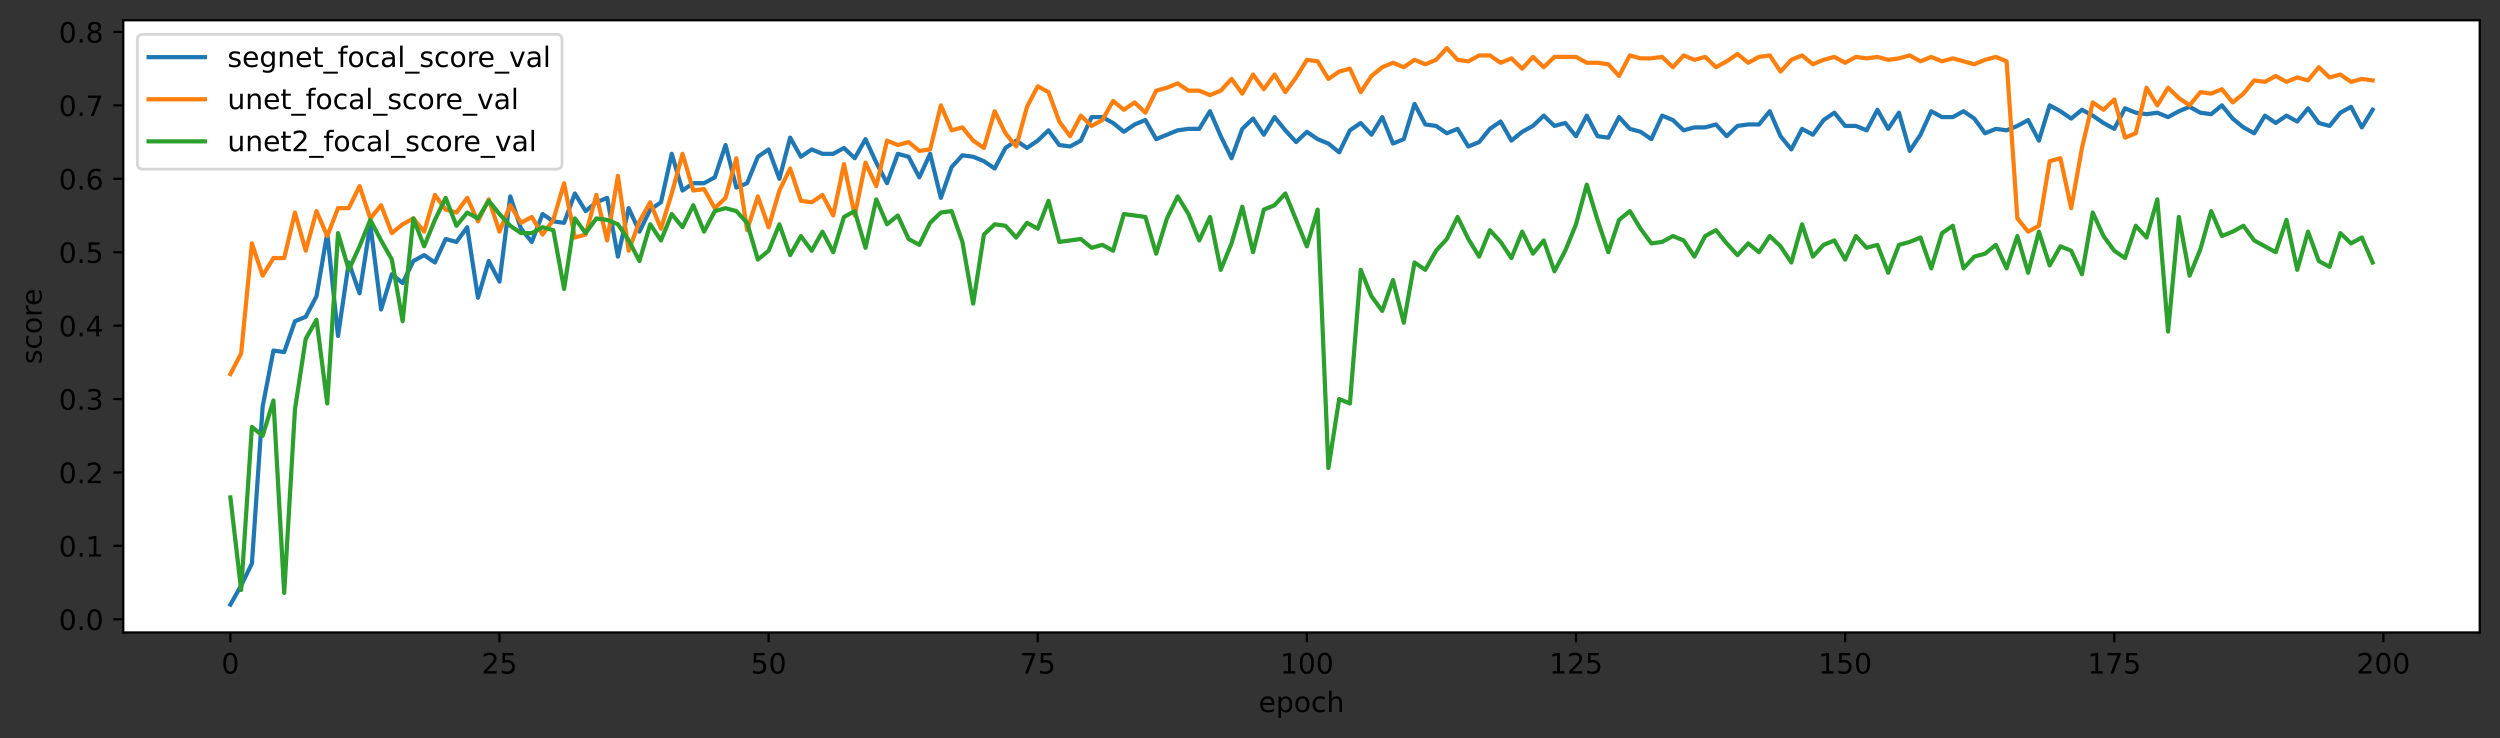 <?xml version="1.0" encoding="utf-8" standalone="no"?>
<!DOCTYPE svg PUBLIC "-//W3C//DTD SVG 1.1//EN"
  "http://www.w3.org/Graphics/SVG/1.1/DTD/svg11.dtd">
<!-- Created with matplotlib (https://matplotlib.org/) -->
<svg height="262.196pt" version="1.1" viewBox="0 0 887.981 262.196" width="887.981pt" xmlns="http://www.w3.org/2000/svg" xmlns:xlink="http://www.w3.org/1999/xlink">
 <rect x="0" y="0" width="887.981" height="262.196" fill="#333333" stroke="none"/>
 <defs>
  <style type="text/css">*{stroke-linecap:butt;stroke-linejoin:round;}</style>
 </defs>
 <g id="figure_1">
  <g id="patch_1">
   <path d="M 0 262.196 
L 887.981 262.196 
L 887.981 0 
L 0 0 
z
" style="fill:none;"/>
  </g>
  <g id="axes_1">
   <g id="patch_2">
    <path d="M 43.781 224.64 
L 880.781 224.64 
L 880.781 7.2 
L 43.781 7.2 
z
" style="fill:#ffffff;"/>
   </g>
   <g id="matplotlib.axis_1">
    <g id="xtick_1">
     <g id="line2d_1">
      <defs>
       <path d="M 0 0 
L 0 3.5 
" id="mee0cc4dfb3" style="stroke:#000000;stroke-width:0.8;"/>
      </defs>
      <g>
       <use style="stroke:#000000;stroke-width:0.8;" x="81.827" xlink:href="#mee0cc4dfb3" y="224.64"/>
      </g>
     </g>
     <g id="text_1">
      <!-- 0 -->
      <g transform="translate(78.645 239.238)scale(0.1 -0.1)">
       <defs>
        <path d="M 31.781 66.406 
Q 24.172 66.406 20.328 58.906 
Q 16.5 51.422 16.5 36.375 
Q 16.5 21.391 20.328 13.891 
Q 24.172 6.391 31.781 6.391 
Q 39.453 6.391 43.281 13.891 
Q 47.125 21.391 47.125 36.375 
Q 47.125 51.422 43.281 58.906 
Q 39.453 66.406 31.781 66.406 
z
M 31.781 74.219 
Q 44.047 74.219 50.516 64.516 
Q 56.984 54.828 56.984 36.375 
Q 56.984 17.969 50.516 8.266 
Q 44.047 -1.422 31.781 -1.422 
Q 19.531 -1.422 13.062 8.266 
Q 6.594 17.969 6.594 36.375 
Q 6.594 54.828 13.062 64.516 
Q 19.531 74.219 31.781 74.219 
z
" id="DejaVuSans-48"/>
       </defs>
       <use xlink:href="#DejaVuSans-48"/>
      </g>
     </g>
    </g>
    <g id="xtick_2">
     <g id="line2d_2">
      <g>
       <use style="stroke:#000000;stroke-width:0.8;" x="177.418" xlink:href="#mee0cc4dfb3" y="224.64"/>
      </g>
     </g>
     <g id="text_2">
      <!-- 25 -->
      <g transform="translate(171.056 239.238)scale(0.1 -0.1)">
       <defs>
        <path d="M 19.188 8.297 
L 53.609 8.297 
L 53.609 0 
L 7.328 0 
L 7.328 8.297 
Q 12.938 14.109 22.625 23.891 
Q 32.328 33.688 34.812 36.531 
Q 39.547 41.844 41.422 45.531 
Q 43.312 49.219 43.312 52.781 
Q 43.312 58.594 39.234 62.25 
Q 35.156 65.922 28.609 65.922 
Q 23.969 65.922 18.812 64.312 
Q 13.672 62.703 7.812 59.422 
L 7.812 69.391 
Q 13.766 71.781 18.938 73 
Q 24.125 74.219 28.422 74.219 
Q 39.75 74.219 46.484 68.547 
Q 53.219 62.891 53.219 53.422 
Q 53.219 48.922 51.531 44.891 
Q 49.859 40.875 45.406 35.406 
Q 44.188 33.984 37.641 27.219 
Q 31.109 20.453 19.188 8.297 
z
" id="DejaVuSans-50"/>
        <path d="M 10.797 72.906 
L 49.516 72.906 
L 49.516 64.594 
L 19.828 64.594 
L 19.828 46.734 
Q 21.969 47.469 24.109 47.828 
Q 26.266 48.188 28.422 48.188 
Q 40.625 48.188 47.75 41.5 
Q 54.891 34.812 54.891 23.391 
Q 54.891 11.625 47.562 5.094 
Q 40.234 -1.422 26.906 -1.422 
Q 22.312 -1.422 17.547 -0.641 
Q 12.797 0.141 7.719 1.703 
L 7.719 11.625 
Q 12.109 9.234 16.797 8.062 
Q 21.484 6.891 26.703 6.891 
Q 35.156 6.891 40.078 11.328 
Q 45.016 15.766 45.016 23.391 
Q 45.016 31 40.078 35.438 
Q 35.156 39.891 26.703 39.891 
Q 22.75 39.891 18.812 39.016 
Q 14.891 38.141 10.797 36.281 
z
" id="DejaVuSans-53"/>
       </defs>
       <use xlink:href="#DejaVuSans-50"/>
       <use x="63.623" xlink:href="#DejaVuSans-53"/>
      </g>
     </g>
    </g>
    <g id="xtick_3">
     <g id="line2d_3">
      <g>
       <use style="stroke:#000000;stroke-width:0.8;" x="273.01" xlink:href="#mee0cc4dfb3" y="224.64"/>
      </g>
     </g>
     <g id="text_3">
      <!-- 50 -->
      <g transform="translate(266.647 239.238)scale(0.1 -0.1)">
       <use xlink:href="#DejaVuSans-53"/>
       <use x="63.623" xlink:href="#DejaVuSans-48"/>
      </g>
     </g>
    </g>
    <g id="xtick_4">
     <g id="line2d_4">
      <g>
       <use style="stroke:#000000;stroke-width:0.8;" x="368.601" xlink:href="#mee0cc4dfb3" y="224.64"/>
      </g>
     </g>
     <g id="text_4">
      <!-- 75 -->
      <g transform="translate(362.239 239.238)scale(0.1 -0.1)">
       <defs>
        <path d="M 8.203 72.906 
L 55.078 72.906 
L 55.078 68.703 
L 28.609 0 
L 18.312 0 
L 43.219 64.594 
L 8.203 64.594 
z
" id="DejaVuSans-55"/>
       </defs>
       <use xlink:href="#DejaVuSans-55"/>
       <use x="63.623" xlink:href="#DejaVuSans-53"/>
      </g>
     </g>
    </g>
    <g id="xtick_5">
     <g id="line2d_5">
      <g>
       <use style="stroke:#000000;stroke-width:0.8;" x="464.193" xlink:href="#mee0cc4dfb3" y="224.64"/>
      </g>
     </g>
     <g id="text_5">
      <!-- 100 -->
      <g transform="translate(454.649 239.238)scale(0.1 -0.1)">
       <defs>
        <path d="M 12.406 8.297 
L 28.516 8.297 
L 28.516 63.922 
L 10.984 60.406 
L 10.984 69.391 
L 28.422 72.906 
L 38.281 72.906 
L 38.281 8.297 
L 54.391 8.297 
L 54.391 0 
L 12.406 0 
z
" id="DejaVuSans-49"/>
       </defs>
       <use xlink:href="#DejaVuSans-49"/>
       <use x="63.623" xlink:href="#DejaVuSans-48"/>
       <use x="127.246" xlink:href="#DejaVuSans-48"/>
      </g>
     </g>
    </g>
    <g id="xtick_6">
     <g id="line2d_6">
      <g>
       <use style="stroke:#000000;stroke-width:0.8;" x="559.785" xlink:href="#mee0cc4dfb3" y="224.64"/>
      </g>
     </g>
     <g id="text_6">
      <!-- 125 -->
      <g transform="translate(550.241 239.238)scale(0.1 -0.1)">
       <use xlink:href="#DejaVuSans-49"/>
       <use x="63.623" xlink:href="#DejaVuSans-50"/>
       <use x="127.246" xlink:href="#DejaVuSans-53"/>
      </g>
     </g>
    </g>
    <g id="xtick_7">
     <g id="line2d_7">
      <g>
       <use style="stroke:#000000;stroke-width:0.8;" x="655.376" xlink:href="#mee0cc4dfb3" y="224.64"/>
      </g>
     </g>
     <g id="text_7">
      <!-- 150 -->
      <g transform="translate(645.833 239.238)scale(0.1 -0.1)">
       <use xlink:href="#DejaVuSans-49"/>
       <use x="63.623" xlink:href="#DejaVuSans-53"/>
       <use x="127.246" xlink:href="#DejaVuSans-48"/>
      </g>
     </g>
    </g>
    <g id="xtick_8">
     <g id="line2d_8">
      <g>
       <use style="stroke:#000000;stroke-width:0.8;" x="750.968" xlink:href="#mee0cc4dfb3" y="224.64"/>
      </g>
     </g>
     <g id="text_8">
      <!-- 175 -->
      <g transform="translate(741.424 239.238)scale(0.1 -0.1)">
       <use xlink:href="#DejaVuSans-49"/>
       <use x="63.623" xlink:href="#DejaVuSans-55"/>
       <use x="127.246" xlink:href="#DejaVuSans-53"/>
      </g>
     </g>
    </g>
    <g id="xtick_9">
     <g id="line2d_9">
      <g>
       <use style="stroke:#000000;stroke-width:0.8;" x="846.559" xlink:href="#mee0cc4dfb3" y="224.64"/>
      </g>
     </g>
     <g id="text_9">
      <!-- 200 -->
      <g transform="translate(837.016 239.238)scale(0.1 -0.1)">
       <use xlink:href="#DejaVuSans-50"/>
       <use x="63.623" xlink:href="#DejaVuSans-48"/>
       <use x="127.246" xlink:href="#DejaVuSans-48"/>
      </g>
     </g>
    </g>
    <g id="text_10">
     <!-- epoch -->
     <g transform="translate(447.053 252.917)scale(0.1 -0.1)">
      <defs>
       <path d="M 56.203 29.594 
L 56.203 25.203 
L 14.891 25.203 
Q 15.484 15.922 20.484 11.062 
Q 25.484 6.203 34.422 6.203 
Q 39.594 6.203 44.453 7.469 
Q 49.312 8.734 54.109 11.281 
L 54.109 2.781 
Q 49.266 0.734 44.188 -0.344 
Q 39.109 -1.422 33.891 -1.422 
Q 20.797 -1.422 13.156 6.188 
Q 5.516 13.812 5.516 26.812 
Q 5.516 40.234 12.766 48.109 
Q 20.016 56 32.328 56 
Q 43.359 56 49.781 48.891 
Q 56.203 41.797 56.203 29.594 
z
M 47.219 32.234 
Q 47.125 39.594 43.094 43.984 
Q 39.062 48.391 32.422 48.391 
Q 24.906 48.391 20.391 44.141 
Q 15.875 39.891 15.188 32.172 
z
" id="DejaVuSans-101"/>
       <path d="M 18.109 8.203 
L 18.109 -20.797 
L 9.078 -20.797 
L 9.078 54.688 
L 18.109 54.688 
L 18.109 46.391 
Q 20.953 51.266 25.266 53.625 
Q 29.594 56 35.594 56 
Q 45.562 56 51.781 48.094 
Q 58.016 40.188 58.016 27.297 
Q 58.016 14.406 51.781 6.484 
Q 45.562 -1.422 35.594 -1.422 
Q 29.594 -1.422 25.266 0.953 
Q 20.953 3.328 18.109 8.203 
z
M 48.688 27.297 
Q 48.688 37.203 44.609 42.844 
Q 40.531 48.484 33.406 48.484 
Q 26.266 48.484 22.188 42.844 
Q 18.109 37.203 18.109 27.297 
Q 18.109 17.391 22.188 11.75 
Q 26.266 6.109 33.406 6.109 
Q 40.531 6.109 44.609 11.75 
Q 48.688 17.391 48.688 27.297 
z
" id="DejaVuSans-112"/>
       <path d="M 30.609 48.391 
Q 23.391 48.391 19.188 42.75 
Q 14.984 37.109 14.984 27.297 
Q 14.984 17.484 19.156 11.844 
Q 23.344 6.203 30.609 6.203 
Q 37.797 6.203 41.984 11.859 
Q 46.188 17.531 46.188 27.297 
Q 46.188 37.016 41.984 42.703 
Q 37.797 48.391 30.609 48.391 
z
M 30.609 56 
Q 42.328 56 49.016 48.375 
Q 55.719 40.766 55.719 27.297 
Q 55.719 13.875 49.016 6.219 
Q 42.328 -1.422 30.609 -1.422 
Q 18.844 -1.422 12.172 6.219 
Q 5.516 13.875 5.516 27.297 
Q 5.516 40.766 12.172 48.375 
Q 18.844 56 30.609 56 
z
" id="DejaVuSans-111"/>
       <path d="M 48.781 52.594 
L 48.781 44.188 
Q 44.969 46.297 41.141 47.344 
Q 37.312 48.391 33.406 48.391 
Q 24.656 48.391 19.812 42.844 
Q 14.984 37.312 14.984 27.297 
Q 14.984 17.281 19.812 11.734 
Q 24.656 6.203 33.406 6.203 
Q 37.312 6.203 41.141 7.25 
Q 44.969 8.297 48.781 10.406 
L 48.781 2.094 
Q 45.016 0.344 40.984 -0.531 
Q 36.969 -1.422 32.422 -1.422 
Q 20.062 -1.422 12.781 6.344 
Q 5.516 14.109 5.516 27.297 
Q 5.516 40.672 12.859 48.328 
Q 20.219 56 33.016 56 
Q 37.156 56 41.109 55.141 
Q 45.062 54.297 48.781 52.594 
z
" id="DejaVuSans-99"/>
       <path d="M 54.891 33.016 
L 54.891 0 
L 45.906 0 
L 45.906 32.719 
Q 45.906 40.484 42.875 44.328 
Q 39.844 48.188 33.797 48.188 
Q 26.516 48.188 22.312 43.547 
Q 18.109 38.922 18.109 30.906 
L 18.109 0 
L 9.078 0 
L 9.078 75.984 
L 18.109 75.984 
L 18.109 46.188 
Q 21.344 51.125 25.703 53.562 
Q 30.078 56 35.797 56 
Q 45.219 56 50.047 50.172 
Q 54.891 44.344 54.891 33.016 
z
" id="DejaVuSans-104"/>
      </defs>
      <use xlink:href="#DejaVuSans-101"/>
      <use x="61.523" xlink:href="#DejaVuSans-112"/>
      <use x="125" xlink:href="#DejaVuSans-111"/>
      <use x="186.182" xlink:href="#DejaVuSans-99"/>
      <use x="241.162" xlink:href="#DejaVuSans-104"/>
     </g>
    </g>
   </g>
   <g id="matplotlib.axis_2">
    <g id="ytick_1">
     <g id="line2d_10">
      <defs>
       <path d="M 0 0 
L -3.5 0 
" id="me7952ef9db" style="stroke:#000000;stroke-width:0.8;"/>
      </defs>
      <g>
       <use style="stroke:#000000;stroke-width:0.8;" x="43.781" xlink:href="#me7952ef9db" y="219.972"/>
      </g>
     </g>
     <g id="text_11">
      <!-- 0.0 -->
      <g transform="translate(20.878 223.771)scale(0.1 -0.1)">
       <defs>
        <path d="M 10.688 12.406 
L 21 12.406 
L 21 0 
L 10.688 0 
z
" id="DejaVuSans-46"/>
       </defs>
       <use xlink:href="#DejaVuSans-48"/>
       <use x="63.623" xlink:href="#DejaVuSans-46"/>
       <use x="95.41" xlink:href="#DejaVuSans-48"/>
      </g>
     </g>
    </g>
    <g id="ytick_2">
     <g id="line2d_11">
      <g>
       <use style="stroke:#000000;stroke-width:0.8;" x="43.781" xlink:href="#me7952ef9db" y="193.894"/>
      </g>
     </g>
     <g id="text_12">
      <!-- 0.1 -->
      <g transform="translate(20.878 197.693)scale(0.1 -0.1)">
       <use xlink:href="#DejaVuSans-48"/>
       <use x="63.623" xlink:href="#DejaVuSans-46"/>
       <use x="95.41" xlink:href="#DejaVuSans-49"/>
      </g>
     </g>
    </g>
    <g id="ytick_3">
     <g id="line2d_12">
      <g>
       <use style="stroke:#000000;stroke-width:0.8;" x="43.781" xlink:href="#me7952ef9db" y="167.816"/>
      </g>
     </g>
     <g id="text_13">
      <!-- 0.2 -->
      <g transform="translate(20.878 171.615)scale(0.1 -0.1)">
       <use xlink:href="#DejaVuSans-48"/>
       <use x="63.623" xlink:href="#DejaVuSans-46"/>
       <use x="95.41" xlink:href="#DejaVuSans-50"/>
      </g>
     </g>
    </g>
    <g id="ytick_4">
     <g id="line2d_13">
      <g>
       <use style="stroke:#000000;stroke-width:0.8;" x="43.781" xlink:href="#me7952ef9db" y="141.737"/>
      </g>
     </g>
     <g id="text_14">
      <!-- 0.3 -->
      <g transform="translate(20.878 145.537)scale(0.1 -0.1)">
       <defs>
        <path d="M 40.578 39.312 
Q 47.656 37.797 51.625 33 
Q 55.609 28.219 55.609 21.188 
Q 55.609 10.406 48.188 4.484 
Q 40.766 -1.422 27.094 -1.422 
Q 22.516 -1.422 17.656 -0.516 
Q 12.797 0.391 7.625 2.203 
L 7.625 11.719 
Q 11.719 9.328 16.594 8.109 
Q 21.484 6.891 26.812 6.891 
Q 36.078 6.891 40.938 10.547 
Q 45.797 14.203 45.797 21.188 
Q 45.797 27.641 41.281 31.266 
Q 36.766 34.906 28.719 34.906 
L 20.219 34.906 
L 20.219 43.016 
L 29.109 43.016 
Q 36.375 43.016 40.234 45.922 
Q 44.094 48.828 44.094 54.297 
Q 44.094 59.906 40.109 62.906 
Q 36.141 65.922 28.719 65.922 
Q 24.656 65.922 20.016 65.031 
Q 15.375 64.156 9.812 62.312 
L 9.812 71.094 
Q 15.438 72.656 20.344 73.438 
Q 25.25 74.219 29.594 74.219 
Q 40.828 74.219 47.359 69.109 
Q 53.906 64.016 53.906 55.328 
Q 53.906 49.266 50.438 45.094 
Q 46.969 40.922 40.578 39.312 
z
" id="DejaVuSans-51"/>
       </defs>
       <use xlink:href="#DejaVuSans-48"/>
       <use x="63.623" xlink:href="#DejaVuSans-46"/>
       <use x="95.41" xlink:href="#DejaVuSans-51"/>
      </g>
     </g>
    </g>
    <g id="ytick_5">
     <g id="line2d_14">
      <g>
       <use style="stroke:#000000;stroke-width:0.8;" x="43.781" xlink:href="#me7952ef9db" y="115.659"/>
      </g>
     </g>
     <g id="text_15">
      <!-- 0.4 -->
      <g transform="translate(20.878 119.458)scale(0.1 -0.1)">
       <defs>
        <path d="M 37.797 64.312 
L 12.891 25.391 
L 37.797 25.391 
z
M 35.203 72.906 
L 47.609 72.906 
L 47.609 25.391 
L 58.016 25.391 
L 58.016 17.188 
L 47.609 17.188 
L 47.609 0 
L 37.797 0 
L 37.797 17.188 
L 4.891 17.188 
L 4.891 26.703 
z
" id="DejaVuSans-52"/>
       </defs>
       <use xlink:href="#DejaVuSans-48"/>
       <use x="63.623" xlink:href="#DejaVuSans-46"/>
       <use x="95.41" xlink:href="#DejaVuSans-52"/>
      </g>
     </g>
    </g>
    <g id="ytick_6">
     <g id="line2d_15">
      <g>
       <use style="stroke:#000000;stroke-width:0.8;" x="43.781" xlink:href="#me7952ef9db" y="89.581"/>
      </g>
     </g>
     <g id="text_16">
      <!-- 0.5 -->
      <g transform="translate(20.878 93.38)scale(0.1 -0.1)">
       <use xlink:href="#DejaVuSans-48"/>
       <use x="63.623" xlink:href="#DejaVuSans-46"/>
       <use x="95.41" xlink:href="#DejaVuSans-53"/>
      </g>
     </g>
    </g>
    <g id="ytick_7">
     <g id="line2d_16">
      <g>
       <use style="stroke:#000000;stroke-width:0.8;" x="43.781" xlink:href="#me7952ef9db" y="63.503"/>
      </g>
     </g>
     <g id="text_17">
      <!-- 0.6 -->
      <g transform="translate(20.878 67.302)scale(0.1 -0.1)">
       <defs>
        <path d="M 33.016 40.375 
Q 26.375 40.375 22.484 35.828 
Q 18.609 31.297 18.609 23.391 
Q 18.609 15.531 22.484 10.953 
Q 26.375 6.391 33.016 6.391 
Q 39.656 6.391 43.531 10.953 
Q 47.406 15.531 47.406 23.391 
Q 47.406 31.297 43.531 35.828 
Q 39.656 40.375 33.016 40.375 
z
M 52.594 71.297 
L 52.594 62.312 
Q 48.875 64.062 45.094 64.984 
Q 41.312 65.922 37.594 65.922 
Q 27.828 65.922 22.672 59.328 
Q 17.531 52.734 16.797 39.406 
Q 19.672 43.656 24.016 45.922 
Q 28.375 48.188 33.594 48.188 
Q 44.578 48.188 50.953 41.516 
Q 57.328 34.859 57.328 23.391 
Q 57.328 12.156 50.688 5.359 
Q 44.047 -1.422 33.016 -1.422 
Q 20.359 -1.422 13.672 8.266 
Q 6.984 17.969 6.984 36.375 
Q 6.984 53.656 15.188 63.938 
Q 23.391 74.219 37.203 74.219 
Q 40.922 74.219 44.703 73.484 
Q 48.484 72.75 52.594 71.297 
z
" id="DejaVuSans-54"/>
       </defs>
       <use xlink:href="#DejaVuSans-48"/>
       <use x="63.623" xlink:href="#DejaVuSans-46"/>
       <use x="95.41" xlink:href="#DejaVuSans-54"/>
      </g>
     </g>
    </g>
    <g id="ytick_8">
     <g id="line2d_17">
      <g>
       <use style="stroke:#000000;stroke-width:0.8;" x="43.781" xlink:href="#me7952ef9db" y="37.425"/>
      </g>
     </g>
     <g id="text_18">
      <!-- 0.7 -->
      <g transform="translate(20.878 41.224)scale(0.1 -0.1)">
       <use xlink:href="#DejaVuSans-48"/>
       <use x="63.623" xlink:href="#DejaVuSans-46"/>
       <use x="95.41" xlink:href="#DejaVuSans-55"/>
      </g>
     </g>
    </g>
    <g id="ytick_9">
     <g id="line2d_18">
      <g>
       <use style="stroke:#000000;stroke-width:0.8;" x="43.781" xlink:href="#me7952ef9db" y="11.346"/>
      </g>
     </g>
     <g id="text_19">
      <!-- 0.8 -->
      <g transform="translate(20.878 15.146)scale(0.1 -0.1)">
       <defs>
        <path d="M 31.781 34.625 
Q 24.75 34.625 20.719 30.859 
Q 16.703 27.094 16.703 20.516 
Q 16.703 13.922 20.719 10.156 
Q 24.75 6.391 31.781 6.391 
Q 38.812 6.391 42.859 10.172 
Q 46.922 13.969 46.922 20.516 
Q 46.922 27.094 42.891 30.859 
Q 38.875 34.625 31.781 34.625 
z
M 21.922 38.812 
Q 15.578 40.375 12.031 44.719 
Q 8.5 49.078 8.5 55.328 
Q 8.5 64.062 14.719 69.141 
Q 20.953 74.219 31.781 74.219 
Q 42.672 74.219 48.875 69.141 
Q 55.078 64.062 55.078 55.328 
Q 55.078 49.078 51.531 44.719 
Q 48 40.375 41.703 38.812 
Q 48.828 37.156 52.797 32.312 
Q 56.781 27.484 56.781 20.516 
Q 56.781 9.906 50.312 4.234 
Q 43.844 -1.422 31.781 -1.422 
Q 19.734 -1.422 13.25 4.234 
Q 6.781 9.906 6.781 20.516 
Q 6.781 27.484 10.781 32.312 
Q 14.797 37.156 21.922 38.812 
z
M 18.312 54.391 
Q 18.312 48.734 21.844 45.562 
Q 25.391 42.391 31.781 42.391 
Q 38.141 42.391 41.719 45.562 
Q 45.312 48.734 45.312 54.391 
Q 45.312 60.062 41.719 63.234 
Q 38.141 66.406 31.781 66.406 
Q 25.391 66.406 21.844 63.234 
Q 18.312 60.062 18.312 54.391 
z
" id="DejaVuSans-56"/>
       </defs>
       <use xlink:href="#DejaVuSans-48"/>
       <use x="63.623" xlink:href="#DejaVuSans-46"/>
       <use x="95.41" xlink:href="#DejaVuSans-56"/>
      </g>
     </g>
    </g>
    <g id="text_20">
     <!-- score -->
     <g transform="translate(14.798 129.353)rotate(-90)scale(0.1 -0.1)">
      <defs>
       <path d="M 44.281 53.078 
L 44.281 44.578 
Q 40.484 46.531 36.375 47.5 
Q 32.281 48.484 27.875 48.484 
Q 21.188 48.484 17.844 46.438 
Q 14.5 44.391 14.5 40.281 
Q 14.5 37.156 16.891 35.375 
Q 19.281 33.594 26.516 31.984 
L 29.594 31.297 
Q 39.156 29.25 43.188 25.516 
Q 47.219 21.781 47.219 15.094 
Q 47.219 7.469 41.188 3.016 
Q 35.156 -1.422 24.609 -1.422 
Q 20.219 -1.422 15.453 -0.562 
Q 10.688 0.297 5.422 2 
L 5.422 11.281 
Q 10.406 8.688 15.234 7.391 
Q 20.062 6.109 24.812 6.109 
Q 31.156 6.109 34.562 8.281 
Q 37.984 10.453 37.984 14.406 
Q 37.984 18.062 35.516 20.016 
Q 33.062 21.969 24.703 23.781 
L 21.578 24.516 
Q 13.234 26.266 9.516 29.906 
Q 5.812 33.547 5.812 39.891 
Q 5.812 47.609 11.281 51.797 
Q 16.75 56 26.812 56 
Q 31.781 56 36.172 55.266 
Q 40.578 54.547 44.281 53.078 
z
" id="DejaVuSans-115"/>
       <path d="M 41.109 46.297 
Q 39.594 47.172 37.812 47.578 
Q 36.031 48 33.891 48 
Q 26.266 48 22.188 43.047 
Q 18.109 38.094 18.109 28.812 
L 18.109 0 
L 9.078 0 
L 9.078 54.688 
L 18.109 54.688 
L 18.109 46.188 
Q 20.953 51.172 25.484 53.578 
Q 30.031 56 36.531 56 
Q 37.453 56 38.578 55.875 
Q 39.703 55.766 41.062 55.516 
z
" id="DejaVuSans-114"/>
      </defs>
      <use xlink:href="#DejaVuSans-115"/>
      <use x="52.1" xlink:href="#DejaVuSans-99"/>
      <use x="107.08" xlink:href="#DejaVuSans-111"/>
      <use x="168.262" xlink:href="#DejaVuSans-114"/>
      <use x="207.125" xlink:href="#DejaVuSans-101"/>
     </g>
    </g>
   </g>
   <g id="line2d_19">
    <path clip-path="url(#p8f4827a2af)" d="M 81.827 214.756 
L 85.65 207.976 
L 89.474 200.153 
L 93.298 144.345 
L 97.121 124.526 
L 100.945 125.047 
L 104.769 114.095 
L 108.592 112.53 
L 112.416 105.228 
L 116.24 82.801 
L 120.063 119.31 
L 123.887 93.232 
L 127.711 104.185 
L 131.534 79.671 
L 135.358 109.922 
L 139.182 97.404 
L 143.005 100.534 
L 146.829 92.71 
L 150.653 90.624 
L 154.476 93.232 
L 158.3 84.887 
L 162.124 85.93 
L 165.947 80.714 
L 169.771 105.75 
L 173.595 92.71 
L 177.418 100.012 
L 181.242 69.762 
L 185.066 81.236 
L 188.889 85.93 
L 192.713 76.02 
L 196.537 78.628 
L 200.36 79.15 
L 204.184 68.718 
L 208.008 74.977 
L 211.831 71.848 
L 215.655 70.283 
L 219.479 91.146 
L 223.302 73.934 
L 227.126 82.279 
L 230.95 74.456 
L 234.773 71.848 
L 238.597 54.636 
L 242.421 67.675 
L 246.244 65.068 
L 250.068 65.068 
L 253.892 62.981 
L 257.715 51.507 
L 261.539 66.632 
L 265.363 65.068 
L 269.186 55.679 
L 273.01 53.072 
L 276.834 63.503 
L 280.657 48.899 
L 284.481 55.679 
L 288.305 53.072 
L 292.128 54.636 
L 295.952 54.636 
L 299.776 52.55 
L 303.599 56.201 
L 307.423 49.421 
L 311.247 57.766 
L 315.07 65.068 
L 318.894 54.636 
L 322.718 55.679 
L 326.541 62.981 
L 330.365 54.636 
L 334.189 70.283 
L 338.012 59.33 
L 341.836 55.158 
L 345.66 55.679 
L 349.483 57.244 
L 353.307 59.852 
L 357.13 52.55 
L 360.954 49.942 
L 364.778 52.55 
L 368.601 49.942 
L 372.425 46.291 
L 376.249 51.507 
L 380.072 52.028 
L 383.896 49.942 
L 387.72 41.597 
L 391.543 41.597 
L 395.367 43.683 
L 399.191 46.813 
L 403.014 44.205 
L 406.838 42.64 
L 410.662 49.421 
L 418.309 46.291 
L 422.133 45.77 
L 425.956 45.77 
L 429.78 39.511 
L 433.604 48.377 
L 437.427 56.201 
L 441.251 45.77 
L 445.075 42.119 
L 448.898 47.856 
L 452.722 41.597 
L 456.546 46.291 
L 460.369 50.464 
L 464.193 46.813 
L 468.017 49.421 
L 471.84 50.985 
L 475.664 54.115 
L 479.488 46.291 
L 483.311 43.683 
L 487.135 47.856 
L 490.959 41.597 
L 494.782 50.985 
L 498.606 49.421 
L 502.43 36.903 
L 506.253 44.205 
L 510.077 44.727 
L 513.901 47.334 
L 517.724 45.77 
L 521.548 52.028 
L 525.372 50.464 
L 529.195 45.77 
L 533.019 43.162 
L 536.843 49.942 
L 540.666 46.813 
L 544.49 44.727 
L 548.314 41.076 
L 552.137 44.727 
L 555.961 43.683 
L 559.785 48.377 
L 563.608 41.076 
L 567.432 48.377 
L 571.256 48.899 
L 575.079 41.597 
L 578.903 45.77 
L 582.727 46.813 
L 586.55 49.421 
L 590.374 41.076 
L 594.198 42.64 
L 598.021 46.291 
L 601.845 45.248 
L 605.669 45.248 
L 609.492 44.205 
L 613.316 48.377 
L 617.14 44.727 
L 620.963 44.205 
L 624.787 44.205 
L 628.611 39.511 
L 632.434 48.377 
L 636.258 53.072 
L 640.082 45.77 
L 643.905 47.856 
L 647.729 42.64 
L 651.553 40.032 
L 655.376 44.727 
L 659.2 44.727 
L 663.024 46.291 
L 666.847 38.989 
L 670.671 45.77 
L 674.495 40.032 
L 678.318 53.593 
L 682.142 47.856 
L 685.966 39.511 
L 689.789 41.597 
L 693.613 41.597 
L 697.437 39.511 
L 701.26 42.119 
L 705.084 47.334 
L 708.908 45.77 
L 712.731 46.291 
L 716.555 44.727 
L 720.379 42.64 
L 724.202 49.942 
L 728.026 37.425 
L 731.85 39.511 
L 735.673 42.119 
L 739.497 38.989 
L 743.321 41.076 
L 747.144 43.683 
L 750.968 45.77 
L 754.792 38.468 
L 758.615 40.032 
L 762.439 40.554 
L 766.263 40.032 
L 770.086 41.597 
L 773.91 39.511 
L 777.734 37.946 
L 781.557 40.032 
L 785.381 40.554 
L 789.205 37.425 
L 793.028 42.119 
L 796.852 45.248 
L 800.675 47.334 
L 804.499 41.076 
L 808.323 43.683 
L 812.146 41.076 
L 815.97 43.162 
L 819.794 38.468 
L 823.617 43.683 
L 827.441 44.727 
L 831.265 40.032 
L 835.088 37.946 
L 838.912 45.248 
L 842.736 38.989 
L 842.736 38.989 
" style="fill:none;stroke:#1f77b4;stroke-linecap:square;stroke-width:1.5;"/>
   </g>
   <g id="line2d_20">
    <path clip-path="url(#p8f4827a2af)" d="M 81.827 132.871 
L 85.65 125.569 
L 89.474 86.452 
L 93.298 97.926 
L 97.121 91.667 
L 100.945 91.667 
L 104.769 75.499 
L 108.592 89.059 
L 112.416 74.977 
L 116.24 83.844 
L 120.063 73.934 
L 123.887 73.934 
L 127.711 66.111 
L 131.534 77.585 
L 135.358 72.891 
L 139.182 82.801 
L 143.005 79.671 
L 146.829 77.585 
L 150.653 82.279 
L 154.476 69.24 
L 158.3 74.456 
L 162.124 75.499 
L 165.947 70.283 
L 169.771 78.628 
L 173.595 70.805 
L 177.418 82.279 
L 181.242 72.891 
L 185.066 79.15 
L 188.889 77.063 
L 192.713 83.322 
L 196.537 78.107 
L 200.36 65.068 
L 204.184 84.365 
L 208.008 83.322 
L 211.831 69.24 
L 215.655 85.409 
L 219.479 62.46 
L 223.302 89.059 
L 227.126 78.628 
L 230.95 71.848 
L 234.773 81.236 
L 238.597 68.718 
L 242.421 54.636 
L 246.244 67.675 
L 250.068 67.154 
L 253.892 73.934 
L 257.715 70.283 
L 261.539 56.201 
L 265.363 81.758 
L 269.186 69.762 
L 273.01 80.714 
L 276.834 67.675 
L 280.657 59.852 
L 284.481 71.326 
L 288.305 71.848 
L 292.128 69.24 
L 295.952 76.542 
L 299.776 58.287 
L 303.599 76.542 
L 307.423 57.766 
L 311.247 66.111 
L 315.07 49.942 
L 318.894 51.507 
L 322.718 50.464 
L 326.541 53.593 
L 330.365 53.072 
L 334.189 37.425 
L 338.012 46.291 
L 341.836 45.248 
L 345.66 49.942 
L 349.483 52.55 
L 353.307 39.511 
L 357.13 47.334 
L 360.954 52.028 
L 364.778 37.946 
L 368.601 30.644 
L 372.425 32.731 
L 376.249 43.162 
L 380.072 48.377 
L 383.896 41.076 
L 387.72 44.727 
L 391.543 42.64 
L 395.367 35.86 
L 399.191 38.989 
L 403.014 36.382 
L 406.838 40.032 
L 410.662 32.209 
L 414.485 31.166 
L 418.309 29.601 
L 422.133 32.209 
L 425.956 32.209 
L 429.78 33.774 
L 433.604 32.209 
L 437.427 28.036 
L 441.251 33.252 
L 445.075 26.472 
L 448.898 31.687 
L 452.722 26.472 
L 456.546 32.731 
L 460.369 27.515 
L 464.193 21.256 
L 468.017 21.778 
L 471.84 28.036 
L 475.664 25.429 
L 479.488 24.386 
L 483.311 32.731 
L 487.135 26.993 
L 490.959 23.864 
L 494.782 22.299 
L 498.606 23.864 
L 502.43 21.256 
L 506.253 22.821 
L 510.077 21.256 
L 513.901 17.084 
L 517.724 21.256 
L 521.548 21.778 
L 525.372 19.691 
L 529.195 19.691 
L 533.019 22.299 
L 536.843 20.735 
L 540.666 24.386 
L 544.49 20.213 
L 548.314 23.864 
L 552.137 20.213 
L 559.785 20.213 
L 563.608 22.299 
L 567.432 22.299 
L 571.256 22.821 
L 575.079 26.993 
L 578.903 19.691 
L 582.727 20.735 
L 586.55 20.735 
L 590.374 20.213 
L 594.198 23.864 
L 598.021 19.691 
L 601.845 21.256 
L 605.669 20.213 
L 609.492 23.864 
L 613.316 21.778 
L 617.14 19.17 
L 620.963 22.299 
L 624.787 20.213 
L 628.611 19.691 
L 632.434 25.429 
L 636.258 21.256 
L 640.082 19.691 
L 643.905 22.821 
L 647.729 21.256 
L 651.553 20.213 
L 655.376 22.299 
L 659.2 20.213 
L 663.024 20.735 
L 666.847 20.213 
L 670.671 21.256 
L 674.495 20.735 
L 678.318 19.691 
L 682.142 21.778 
L 685.966 20.213 
L 689.789 21.778 
L 693.613 20.735 
L 701.26 22.821 
L 705.084 21.256 
L 708.908 20.213 
L 712.731 21.778 
L 716.555 77.585 
L 720.379 82.279 
L 724.202 80.193 
L 728.026 57.244 
L 731.85 56.201 
L 735.673 73.934 
L 739.497 52.55 
L 743.321 36.382 
L 747.144 38.989 
L 750.968 35.338 
L 754.792 48.899 
L 758.615 47.334 
L 762.439 31.166 
L 766.263 37.425 
L 770.086 31.166 
L 773.91 34.817 
L 777.734 37.425 
L 781.557 32.731 
L 785.381 33.252 
L 789.205 31.687 
L 793.028 36.382 
L 796.852 33.252 
L 800.675 28.558 
L 804.499 29.08 
L 808.323 26.993 
L 812.146 29.08 
L 815.97 27.515 
L 819.794 28.558 
L 823.617 23.864 
L 827.441 27.515 
L 831.265 26.472 
L 835.088 29.08 
L 838.912 28.036 
L 842.736 28.558 
L 842.736 28.558 
" style="fill:none;stroke:#ff7f0e;stroke-linecap:square;stroke-width:1.5;"/>
   </g>
   <g id="line2d_21">
    <path clip-path="url(#p8f4827a2af)" d="M 81.827 176.682 
L 85.65 209.541 
L 89.474 151.647 
L 93.298 154.777 
L 97.121 142.259 
L 100.945 210.584 
L 104.769 145.388 
L 108.592 120.353 
L 112.416 113.573 
L 116.24 143.302 
L 120.063 82.801 
L 123.887 95.84 
L 127.711 87.495 
L 131.534 78.107 
L 135.358 85.409 
L 139.182 92.189 
L 143.005 114.095 
L 146.829 77.585 
L 150.653 87.495 
L 154.476 78.107 
L 158.3 70.283 
L 162.124 80.193 
L 165.947 75.499 
L 169.771 77.585 
L 173.595 71.326 
L 177.418 76.02 
L 181.242 80.193 
L 185.066 82.801 
L 188.889 82.801 
L 192.713 80.714 
L 196.537 81.758 
L 200.36 102.62 
L 204.184 77.585 
L 208.008 82.801 
L 211.831 77.585 
L 215.655 78.107 
L 219.479 79.671 
L 223.302 85.409 
L 227.126 92.71 
L 230.95 79.671 
L 234.773 85.409 
L 238.597 76.02 
L 242.421 80.714 
L 246.244 72.891 
L 250.068 82.279 
L 253.892 74.977 
L 257.715 73.934 
L 261.539 74.977 
L 265.363 79.15 
L 269.186 92.189 
L 273.01 89.059 
L 276.834 79.671 
L 280.657 90.624 
L 284.481 83.844 
L 288.305 89.059 
L 292.128 82.279 
L 295.952 89.581 
L 299.776 77.063 
L 303.599 74.977 
L 307.423 88.016 
L 311.247 70.805 
L 315.07 79.671 
L 318.894 76.542 
L 322.718 84.887 
L 326.541 86.973 
L 330.365 79.15 
L 334.189 75.499 
L 338.012 74.977 
L 341.836 85.93 
L 345.66 107.836 
L 349.483 83.322 
L 353.307 79.671 
L 357.13 80.193 
L 360.954 84.365 
L 364.778 79.15 
L 368.601 81.236 
L 372.425 71.326 
L 376.249 85.93 
L 383.896 84.887 
L 387.72 88.016 
L 391.543 86.973 
L 395.367 89.059 
L 399.191 76.02 
L 406.838 77.063 
L 410.662 90.103 
L 414.485 77.585 
L 418.309 69.762 
L 422.133 76.02 
L 425.956 85.409 
L 429.78 77.063 
L 433.604 95.84 
L 437.427 86.452 
L 441.251 73.413 
L 445.075 89.581 
L 448.898 74.456 
L 452.722 72.891 
L 456.546 68.718 
L 464.193 87.495 
L 468.017 74.456 
L 471.84 166.251 
L 475.664 141.737 
L 479.488 143.302 
L 483.311 95.84 
L 487.135 105.228 
L 490.959 110.444 
L 494.782 99.491 
L 498.606 114.616 
L 502.43 93.232 
L 506.253 95.84 
L 510.077 89.059 
L 513.901 84.887 
L 517.724 77.063 
L 521.548 84.887 
L 525.372 91.146 
L 529.195 81.758 
L 533.019 85.93 
L 536.843 91.667 
L 540.666 82.279 
L 544.49 90.103 
L 548.314 85.409 
L 552.137 96.361 
L 555.961 89.059 
L 559.785 79.671 
L 563.608 65.589 
L 567.432 78.107 
L 571.256 89.581 
L 575.079 78.107 
L 578.903 74.977 
L 582.727 81.236 
L 586.55 86.452 
L 590.374 85.93 
L 594.198 83.844 
L 598.021 85.409 
L 601.845 91.146 
L 605.669 83.844 
L 609.492 81.758 
L 613.316 86.452 
L 617.14 90.624 
L 620.963 86.452 
L 624.787 89.581 
L 628.611 83.844 
L 632.434 87.495 
L 636.258 93.232 
L 640.082 79.671 
L 643.905 91.146 
L 647.729 86.973 
L 651.553 85.409 
L 655.376 92.189 
L 659.2 83.844 
L 663.024 88.016 
L 666.847 86.973 
L 670.671 96.883 
L 674.495 86.973 
L 678.318 85.93 
L 682.142 84.365 
L 685.966 95.318 
L 689.789 82.801 
L 693.613 80.193 
L 697.437 95.318 
L 701.26 91.146 
L 705.084 90.103 
L 708.908 86.973 
L 712.731 95.318 
L 716.555 83.844 
L 720.379 96.883 
L 724.202 82.279 
L 728.026 94.275 
L 731.85 87.495 
L 735.673 89.059 
L 739.497 97.404 
L 743.321 75.499 
L 747.144 83.844 
L 750.968 89.059 
L 754.792 91.667 
L 758.615 80.193 
L 762.439 84.365 
L 766.263 70.805 
L 770.086 117.745 
L 773.91 77.063 
L 777.734 97.926 
L 781.557 88.538 
L 785.381 74.977 
L 789.205 83.844 
L 793.028 82.279 
L 796.852 80.193 
L 800.675 85.409 
L 808.323 89.581 
L 812.146 78.107 
L 815.97 95.84 
L 819.794 82.279 
L 823.617 92.71 
L 827.441 94.797 
L 831.265 82.801 
L 835.088 86.452 
L 838.912 84.365 
L 842.736 93.232 
L 842.736 93.232 
" style="fill:none;stroke:#2ca02c;stroke-linecap:square;stroke-width:1.5;"/>
   </g>
   <g id="patch_3">
    <path d="M 43.781 224.64 
L 43.781 7.2 
" style="fill:none;stroke:#000000;stroke-linecap:square;stroke-linejoin:miter;stroke-width:0.8;"/>
   </g>
   <g id="patch_4">
    <path d="M 880.781 224.64 
L 880.781 7.2 
" style="fill:none;stroke:#000000;stroke-linecap:square;stroke-linejoin:miter;stroke-width:0.8;"/>
   </g>
   <g id="patch_5">
    <path d="M 43.781 224.64 
L 880.781 224.64 
" style="fill:none;stroke:#000000;stroke-linecap:square;stroke-linejoin:miter;stroke-width:0.8;"/>
   </g>
   <g id="patch_6">
    <path d="M 43.781 7.2 
L 880.781 7.2 
" style="fill:none;stroke:#000000;stroke-linecap:square;stroke-linejoin:miter;stroke-width:0.8;"/>
   </g>
   <g id="legend_1">
    <g id="patch_7">
     <path d="M 50.781 60.069 
L 197.637 60.069 
Q 199.637 60.069 199.637 58.069 
L 199.637 14.2 
Q 199.637 12.2 197.637 12.2 
L 50.781 12.2 
Q 48.781 12.2 48.781 14.2 
L 48.781 58.069 
Q 48.781 60.069 50.781 60.069 
z
" style="fill:#ffffff;opacity:0.8;stroke:#cccccc;stroke-linejoin:miter;"/>
    </g>
    <g id="line2d_22">
     <path d="M 52.781 20.298 
L 72.781 20.298 
" style="fill:none;stroke:#1f77b4;stroke-linecap:square;stroke-width:1.5;"/>
    </g>
    <g id="line2d_23"/>
    <g id="text_21">
     <!-- segnet_focal_score_val -->
     <g transform="translate(80.781 23.798)scale(0.1 -0.1)">
      <defs>
       <path d="M 45.406 27.984 
Q 45.406 37.75 41.375 43.109 
Q 37.359 48.484 30.078 48.484 
Q 22.859 48.484 18.828 43.109 
Q 14.797 37.75 14.797 27.984 
Q 14.797 18.266 18.828 12.891 
Q 22.859 7.516 30.078 7.516 
Q 37.359 7.516 41.375 12.891 
Q 45.406 18.266 45.406 27.984 
z
M 54.391 6.781 
Q 54.391 -7.172 48.188 -13.984 
Q 42 -20.797 29.203 -20.797 
Q 24.469 -20.797 20.266 -20.094 
Q 16.062 -19.391 12.109 -17.922 
L 12.109 -9.188 
Q 16.062 -11.328 19.922 -12.344 
Q 23.781 -13.375 27.781 -13.375 
Q 36.625 -13.375 41.016 -8.766 
Q 45.406 -4.156 45.406 5.172 
L 45.406 9.625 
Q 42.625 4.781 38.281 2.391 
Q 33.938 0 27.875 0 
Q 17.828 0 11.672 7.656 
Q 5.516 15.328 5.516 27.984 
Q 5.516 40.672 11.672 48.328 
Q 17.828 56 27.875 56 
Q 33.938 56 38.281 53.609 
Q 42.625 51.219 45.406 46.391 
L 45.406 54.688 
L 54.391 54.688 
z
" id="DejaVuSans-103"/>
       <path d="M 54.891 33.016 
L 54.891 0 
L 45.906 0 
L 45.906 32.719 
Q 45.906 40.484 42.875 44.328 
Q 39.844 48.188 33.797 48.188 
Q 26.516 48.188 22.312 43.547 
Q 18.109 38.922 18.109 30.906 
L 18.109 0 
L 9.078 0 
L 9.078 54.688 
L 18.109 54.688 
L 18.109 46.188 
Q 21.344 51.125 25.703 53.562 
Q 30.078 56 35.797 56 
Q 45.219 56 50.047 50.172 
Q 54.891 44.344 54.891 33.016 
z
" id="DejaVuSans-110"/>
       <path d="M 18.312 70.219 
L 18.312 54.688 
L 36.812 54.688 
L 36.812 47.703 
L 18.312 47.703 
L 18.312 18.016 
Q 18.312 11.328 20.141 9.422 
Q 21.969 7.516 27.594 7.516 
L 36.812 7.516 
L 36.812 0 
L 27.594 0 
Q 17.188 0 13.234 3.875 
Q 9.281 7.766 9.281 18.016 
L 9.281 47.703 
L 2.688 47.703 
L 2.688 54.688 
L 9.281 54.688 
L 9.281 70.219 
z
" id="DejaVuSans-116"/>
       <path d="M 50.984 -16.609 
L 50.984 -23.578 
L -0.984 -23.578 
L -0.984 -16.609 
z
" id="DejaVuSans-95"/>
       <path d="M 37.109 75.984 
L 37.109 68.5 
L 28.516 68.5 
Q 23.688 68.5 21.797 66.547 
Q 19.922 64.594 19.922 59.516 
L 19.922 54.688 
L 34.719 54.688 
L 34.719 47.703 
L 19.922 47.703 
L 19.922 0 
L 10.891 0 
L 10.891 47.703 
L 2.297 47.703 
L 2.297 54.688 
L 10.891 54.688 
L 10.891 58.5 
Q 10.891 67.625 15.141 71.797 
Q 19.391 75.984 28.609 75.984 
z
" id="DejaVuSans-102"/>
       <path d="M 34.281 27.484 
Q 23.391 27.484 19.188 25 
Q 14.984 22.516 14.984 16.5 
Q 14.984 11.719 18.141 8.906 
Q 21.297 6.109 26.703 6.109 
Q 34.188 6.109 38.703 11.406 
Q 43.219 16.703 43.219 25.484 
L 43.219 27.484 
z
M 52.203 31.203 
L 52.203 0 
L 43.219 0 
L 43.219 8.297 
Q 40.141 3.328 35.547 0.953 
Q 30.953 -1.422 24.312 -1.422 
Q 15.922 -1.422 10.953 3.297 
Q 6 8.016 6 15.922 
Q 6 25.141 12.172 29.828 
Q 18.359 34.516 30.609 34.516 
L 43.219 34.516 
L 43.219 35.406 
Q 43.219 41.609 39.141 45 
Q 35.062 48.391 27.688 48.391 
Q 23 48.391 18.547 47.266 
Q 14.109 46.141 10.016 43.891 
L 10.016 52.203 
Q 14.938 54.109 19.578 55.047 
Q 24.219 56 28.609 56 
Q 40.484 56 46.344 49.844 
Q 52.203 43.703 52.203 31.203 
z
" id="DejaVuSans-97"/>
       <path d="M 9.422 75.984 
L 18.406 75.984 
L 18.406 0 
L 9.422 0 
z
" id="DejaVuSans-108"/>
       <path d="M 2.984 54.688 
L 12.5 54.688 
L 29.594 8.797 
L 46.688 54.688 
L 56.203 54.688 
L 35.688 0 
L 23.484 0 
z
" id="DejaVuSans-118"/>
      </defs>
      <use xlink:href="#DejaVuSans-115"/>
      <use x="52.1" xlink:href="#DejaVuSans-101"/>
      <use x="113.623" xlink:href="#DejaVuSans-103"/>
      <use x="177.1" xlink:href="#DejaVuSans-110"/>
      <use x="240.479" xlink:href="#DejaVuSans-101"/>
      <use x="302.002" xlink:href="#DejaVuSans-116"/>
      <use x="341.211" xlink:href="#DejaVuSans-95"/>
      <use x="391.211" xlink:href="#DejaVuSans-102"/>
      <use x="426.416" xlink:href="#DejaVuSans-111"/>
      <use x="487.598" xlink:href="#DejaVuSans-99"/>
      <use x="542.578" xlink:href="#DejaVuSans-97"/>
      <use x="603.857" xlink:href="#DejaVuSans-108"/>
      <use x="631.641" xlink:href="#DejaVuSans-95"/>
      <use x="681.641" xlink:href="#DejaVuSans-115"/>
      <use x="733.74" xlink:href="#DejaVuSans-99"/>
      <use x="788.721" xlink:href="#DejaVuSans-111"/>
      <use x="849.902" xlink:href="#DejaVuSans-114"/>
      <use x="888.766" xlink:href="#DejaVuSans-101"/>
      <use x="950.289" xlink:href="#DejaVuSans-95"/>
      <use x="1000.289" xlink:href="#DejaVuSans-118"/>
      <use x="1059.469" xlink:href="#DejaVuSans-97"/>
      <use x="1120.748" xlink:href="#DejaVuSans-108"/>
     </g>
    </g>
    <g id="line2d_24">
     <path d="M 52.781 35.255 
L 72.781 35.255 
" style="fill:none;stroke:#ff7f0e;stroke-linecap:square;stroke-width:1.5;"/>
    </g>
    <g id="line2d_25"/>
    <g id="text_22">
     <!-- unet_focal_score_val -->
     <g transform="translate(80.781 38.755)scale(0.1 -0.1)">
      <defs>
       <path d="M 8.5 21.578 
L 8.5 54.688 
L 17.484 54.688 
L 17.484 21.922 
Q 17.484 14.156 20.5 10.266 
Q 23.531 6.391 29.594 6.391 
Q 36.859 6.391 41.078 11.031 
Q 45.312 15.672 45.312 23.688 
L 45.312 54.688 
L 54.297 54.688 
L 54.297 0 
L 45.312 0 
L 45.312 8.406 
Q 42.047 3.422 37.719 1 
Q 33.406 -1.422 27.688 -1.422 
Q 18.266 -1.422 13.375 4.438 
Q 8.5 10.297 8.5 21.578 
z
M 31.109 56 
z
" id="DejaVuSans-117"/>
      </defs>
      <use xlink:href="#DejaVuSans-117"/>
      <use x="63.379" xlink:href="#DejaVuSans-110"/>
      <use x="126.758" xlink:href="#DejaVuSans-101"/>
      <use x="188.281" xlink:href="#DejaVuSans-116"/>
      <use x="227.49" xlink:href="#DejaVuSans-95"/>
      <use x="277.49" xlink:href="#DejaVuSans-102"/>
      <use x="312.695" xlink:href="#DejaVuSans-111"/>
      <use x="373.877" xlink:href="#DejaVuSans-99"/>
      <use x="428.857" xlink:href="#DejaVuSans-97"/>
      <use x="490.137" xlink:href="#DejaVuSans-108"/>
      <use x="517.92" xlink:href="#DejaVuSans-95"/>
      <use x="567.92" xlink:href="#DejaVuSans-115"/>
      <use x="620.02" xlink:href="#DejaVuSans-99"/>
      <use x="675" xlink:href="#DejaVuSans-111"/>
      <use x="736.182" xlink:href="#DejaVuSans-114"/>
      <use x="775.045" xlink:href="#DejaVuSans-101"/>
      <use x="836.568" xlink:href="#DejaVuSans-95"/>
      <use x="886.568" xlink:href="#DejaVuSans-118"/>
      <use x="945.748" xlink:href="#DejaVuSans-97"/>
      <use x="1007.027" xlink:href="#DejaVuSans-108"/>
     </g>
    </g>
    <g id="line2d_26">
     <path d="M 52.781 50.211 
L 72.781 50.211 
" style="fill:none;stroke:#2ca02c;stroke-linecap:square;stroke-width:1.5;"/>
    </g>
    <g id="line2d_27"/>
    <g id="text_23">
     <!-- unet2_focal_score_val -->
     <g transform="translate(80.781 53.711)scale(0.1 -0.1)">
      <use xlink:href="#DejaVuSans-117"/>
      <use x="63.379" xlink:href="#DejaVuSans-110"/>
      <use x="126.758" xlink:href="#DejaVuSans-101"/>
      <use x="188.281" xlink:href="#DejaVuSans-116"/>
      <use x="227.49" xlink:href="#DejaVuSans-50"/>
      <use x="291.113" xlink:href="#DejaVuSans-95"/>
      <use x="341.113" xlink:href="#DejaVuSans-102"/>
      <use x="376.318" xlink:href="#DejaVuSans-111"/>
      <use x="437.5" xlink:href="#DejaVuSans-99"/>
      <use x="492.48" xlink:href="#DejaVuSans-97"/>
      <use x="553.76" xlink:href="#DejaVuSans-108"/>
      <use x="581.543" xlink:href="#DejaVuSans-95"/>
      <use x="631.543" xlink:href="#DejaVuSans-115"/>
      <use x="683.643" xlink:href="#DejaVuSans-99"/>
      <use x="738.623" xlink:href="#DejaVuSans-111"/>
      <use x="799.805" xlink:href="#DejaVuSans-114"/>
      <use x="838.668" xlink:href="#DejaVuSans-101"/>
      <use x="900.191" xlink:href="#DejaVuSans-95"/>
      <use x="950.191" xlink:href="#DejaVuSans-118"/>
      <use x="1009.371" xlink:href="#DejaVuSans-97"/>
      <use x="1070.65" xlink:href="#DejaVuSans-108"/>
     </g>
    </g>
   </g>
  </g>
 </g>
 <defs>
  <clipPath id="p8f4827a2af">
   <rect height="217.44" width="837" x="43.781" y="7.2"/>
  </clipPath>
 </defs>
</svg>
